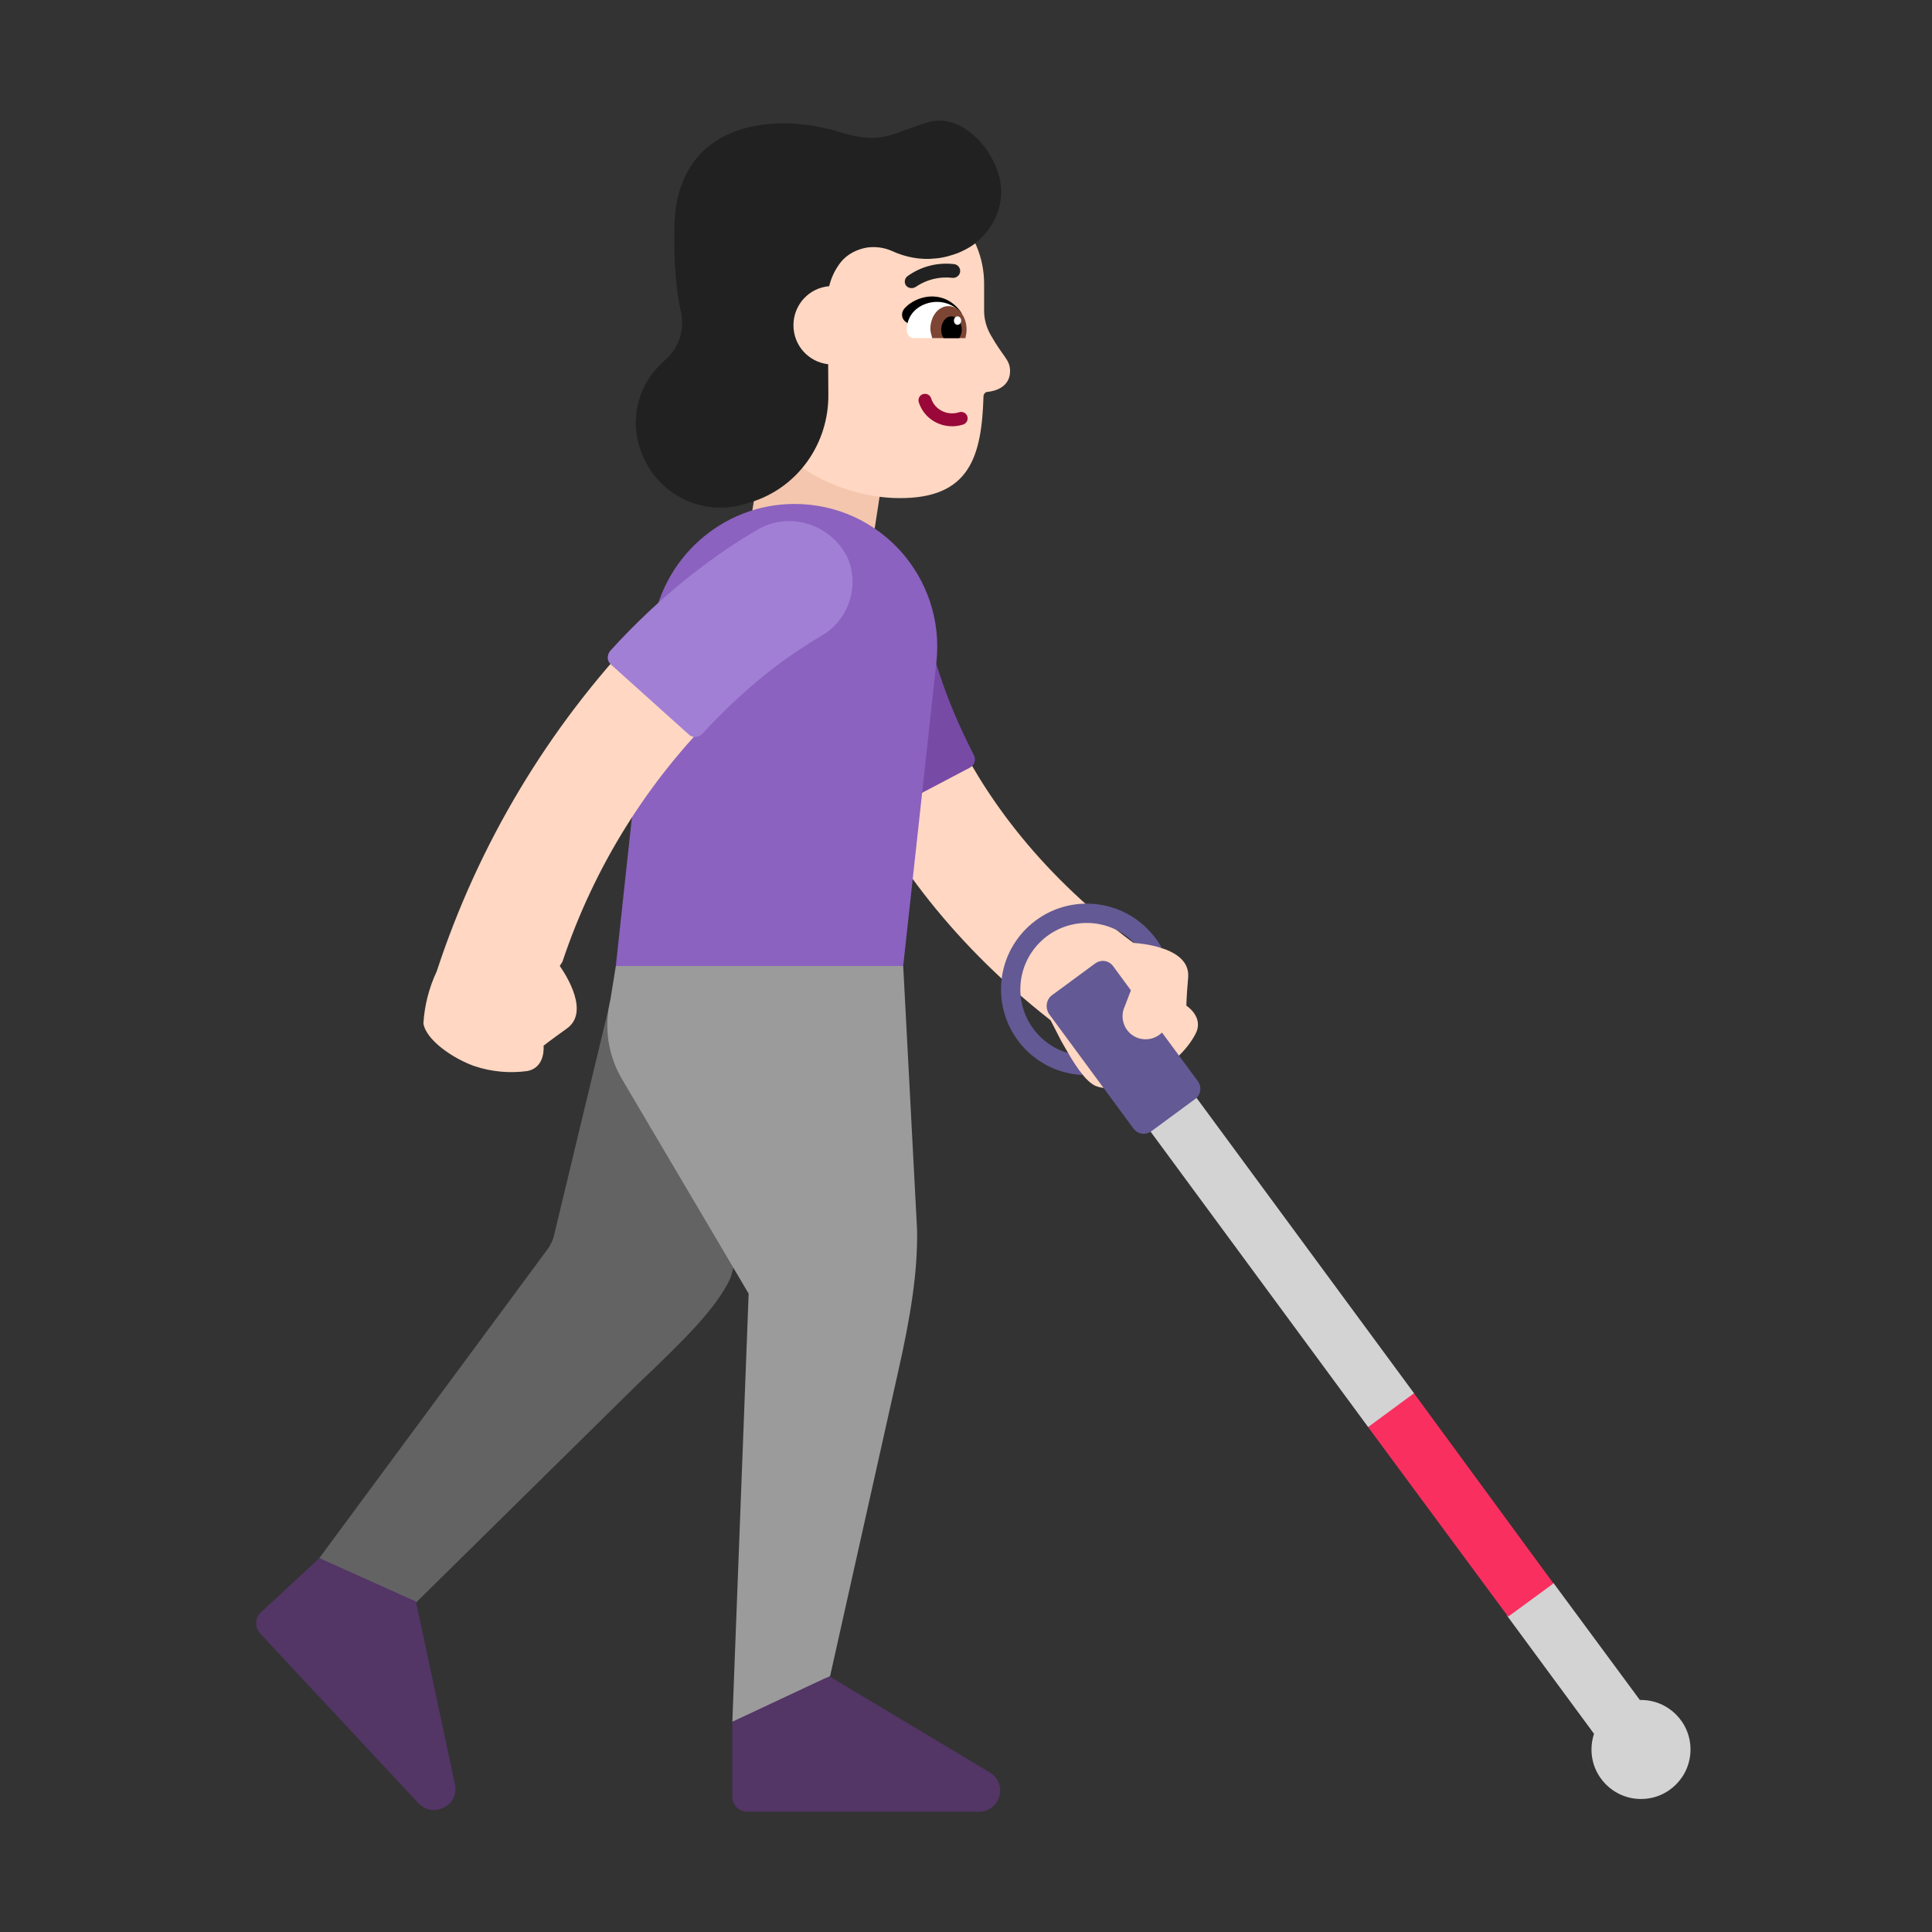 <svg width="32" height="32" viewBox="0 0 32 32" fill="none" xmlns="http://www.w3.org/2000/svg">
<rect x="0" y="0" width="32" height="32" fill="#333333" stroke="none"/>
<path d="M12.75 6.677L12.43 8.647L14.45 8.997L14.76 6.987L12.75 6.677Z" fill="#F4C6AD"/>
<path d="M12.655 19.154L12.1 21.167C11.861 21.683 11.294 22.226 10.616 22.875C10.584 22.906 10.552 22.936 10.52 22.967L6.4 27.027L5.03 26.157L9.05 20.717C9.11 20.637 9.16 20.547 9.18 20.447L10.09 16.661L12.655 19.154Z" fill="#636363"/>
<path d="M10.2 16L12.472 15.477L14.96 16L15.19 20.377C15.2 21.057 15.09 21.777 14.87 22.747L13.75 27.757L13.042 28.517H12.13L12.4 21.427L10.31 17.887C10.07 17.487 10 17.017 10.11 16.557L10.2 16Z" fill="#9B9B9B"/>
<path d="M4.32 26.707L5.29 25.807L6.89 26.527L7.54 29.577C7.59 29.917 7.17 30.117 6.93 29.867L4.31 27.057C4.22 26.957 4.22 26.797 4.32 26.707Z" fill="#533566"/>
<path d="M12.13 28.517L13.651 27.804L13.74 27.767L16.41 29.367C16.7 29.567 16.56 30.007 16.21 30.007H12.37C12.24 30.007 12.13 29.897 12.13 29.757V28.427L12.133 28.426L12.13 28.517Z" fill="#533566"/>
<path d="M14.216 9.566C13.707 9.619 13.337 10.073 13.389 10.582L13.389 10.583L13.39 10.586L13.39 10.591L13.392 10.606C13.393 10.617 13.395 10.631 13.398 10.649C13.402 10.683 13.409 10.73 13.419 10.787C13.439 10.903 13.471 11.063 13.521 11.259C13.62 11.652 13.792 12.193 14.085 12.821C14.645 14.019 15.642 15.523 17.401 16.899L17.58 17.247L17.61 17.299C17.635 17.343 17.663 17.393 17.693 17.444V17.641L17.929 17.797C17.988 17.87 18.05 17.931 18.11 17.967C18.34 18.107 18.85 17.967 19.19 17.757C19.19 17.757 19.61 17.497 19.8 17.127C19.95 16.847 19.65 16.657 19.65 16.657C19.65 16.657 19.65 16.527 19.68 16.187C19.7 15.919 19.472 15.777 19.236 15.702L18.961 15.527L18.774 15.618C17.122 14.392 16.236 13.052 15.762 12.038C15.524 11.528 15.389 11.098 15.315 10.804C15.277 10.658 15.255 10.545 15.243 10.474C15.237 10.438 15.233 10.413 15.232 10.399L15.23 10.387C15.175 9.882 14.722 9.514 14.216 9.566Z" fill="#FFD7C2"/>
<path d="M14.31 13.457C13.7 12.297 13.4 11.257 13.26 10.487C13.14 9.857 13.61 9.267 14.26 9.237H14.3C14.79 9.247 15.2 9.607 15.28 10.087C15.33 10.377 15.41 10.727 15.55 11.127C15.7 11.597 15.9 12.057 16.13 12.507C16.17 12.587 16.14 12.677 16.06 12.717L14.52 13.527C14.44 13.567 14.35 13.537 14.31 13.457Z" fill="#774AA6"/>
<path d="M13.16 8.347C14.57 8.347 15.66 9.567 15.51 10.967L14.96 16H10.2L10.8 10.457C10.94 9.267 11.95 8.347 13.16 8.347Z" fill="#8B62BF"/>
<path d="M18.61 18.136L19.383 17.593L23.422 23.078L23.355 23.832L22.661 23.637L18.61 18.136Z" fill="#D3D3D3"/>
<path d="M27.161 28.157L25.73 26.219L25.027 26.066L24.922 26.406L24.965 26.766L26.402 28.717C26.375 28.799 26.36 28.886 26.36 28.977C26.36 29.43 26.727 29.797 27.18 29.797C27.633 29.797 28 29.43 28 28.977C28 28.524 27.633 28.157 27.18 28.157C27.174 28.157 27.168 28.157 27.161 28.157Z" fill="#D3D3D3"/>
<path d="M24.98 26.777L22.66 23.637L23.42 23.077L25.73 26.227L24.98 26.777Z" fill="#F92F60"/>
<path d="M18 15.287C18.309 15.287 18.588 15.414 18.787 15.619C18.866 15.624 19.059 15.643 19.246 15.705C19.005 15.265 18.537 14.967 18 14.967C17.216 14.967 16.58 15.603 16.58 16.387C16.58 17.15 17.181 17.773 17.936 17.806C17.848 17.699 17.764 17.565 17.692 17.443C17.235 17.31 16.9 16.888 16.9 16.387C16.9 15.78 17.393 15.287 18 15.287Z" fill="#635994"/>
<path d="M18.81 17.177C18.96 17.248 19.135 17.213 19.246 17.102L19.84 17.907C19.91 18.007 19.89 18.137 19.79 18.207L19.07 18.737C18.97 18.807 18.84 18.787 18.77 18.687L17.37 16.787C17.31 16.687 17.33 16.557 17.42 16.487L18.14 15.957C18.24 15.887 18.37 15.907 18.44 16.007L18.731 16.403L18.63 16.667C18.54 16.857 18.62 17.087 18.81 17.177Z" fill="#635994"/>
<path d="M7.233 16.09C7.106 16.36 7.031 16.652 7.013 16.95C7.053 17.22 7.493 17.53 7.863 17.66C8.143 17.752 8.44 17.78 8.733 17.74C9.043 17.68 9.003 17.32 9.003 17.32C9.003 17.32 9.103 17.24 9.383 17.04C9.773 16.771 9.383 16.159 9.272 16C9.285 15.971 9.308 15.95 9.319 15.92C9.842 14.355 10.728 12.935 11.903 11.776C12.244 11.44 12.611 11.133 13.003 10.858C13.141 10.758 13.249 10.694 13.32 10.651L13.41 10.599L13.801 9.352C13.383 8.552 12.624 8.866 11.947 9.337C11.47 9.671 11.022 10.044 10.607 10.451C9.076 12.056 7.923 13.982 7.233 16.09Z" fill="#FFD7C2"/>
<path d="M10.11 10.777C10.99 9.807 11.87 9.167 12.54 8.777C13.09 8.447 13.81 8.697 14.06 9.287L14.07 9.317C14.22 9.777 14.03 10.287 13.61 10.527C13.36 10.677 13.05 10.877 12.72 11.137C12.33 11.447 11.97 11.787 11.63 12.157C11.57 12.217 11.47 12.227 11.41 12.167L10.12 11.007C10.05 10.947 10.05 10.847 10.11 10.777Z" fill="#A17FD5"/>
<path d="M13.67 3.08L14.71 3.09C15.59 3.1 16.3 3.82 16.3 4.7V5.15C16.3 5.29 16.34 5.43 16.41 5.55C16.62 5.92 16.72 5.95 16.73 6.13C16.74 6.41 16.48 6.48 16.36 6.49C16.32 6.49 16.29 6.53 16.29 6.56C16.26 7.55 16.07 8.26 14.89 8.25C14.17 8.25 13.03 7.88 12.71 7.02L12.41 5.87L12.07 4.67C12.07 3.79 12.79 3.07 13.67 3.08Z" fill="#FFD7C2"/>
<path d="M15.287 6.528C15.231 6.546 15.2 6.606 15.218 6.663C15.317 6.972 15.649 7.129 15.952 7.032C16.009 7.014 16.04 6.954 16.022 6.897C16.004 6.841 15.944 6.81 15.887 6.828C15.69 6.891 15.483 6.788 15.422 6.597C15.404 6.541 15.344 6.51 15.287 6.528Z" fill="#990838"/>
<path d="M15.1 4.772C15.125 4.772 15.15 4.764 15.171 4.749C15.348 4.629 15.563 4.577 15.776 4.602C15.806 4.605 15.836 4.596 15.86 4.577C15.883 4.559 15.899 4.532 15.903 4.502C15.905 4.487 15.903 4.472 15.899 4.457C15.895 4.443 15.888 4.429 15.879 4.417C15.87 4.406 15.858 4.396 15.845 4.388C15.832 4.381 15.818 4.376 15.803 4.375C15.529 4.342 15.253 4.413 15.03 4.575C15.018 4.584 15.008 4.595 15.001 4.608C14.993 4.621 14.989 4.635 14.987 4.65C14.985 4.665 14.986 4.68 14.99 4.694C14.994 4.708 15.001 4.722 15.01 4.734C15.021 4.746 15.035 4.756 15.05 4.763C15.066 4.769 15.083 4.772 15.1 4.772Z" fill="#212121"/>
<path d="M15.93 5.19C15.93 5.19 15.74 4.85 15.33 4.92C15.17 4.95 15.05 5.03 14.98 5.11C14.92 5.18 14.93 5.28 15 5.33L15.29 5.53L15.93 5.19Z" fill="black"/>
<path d="M15.9 5.6C15.96 5.6 16.01 5.54 16.01 5.47V5.46C16.01 5.17 15.76 5 15.52 5C15.28 5 15.02 5.16 15.02 5.46V5.47C15.02 5.54 15.07 5.6 15.13 5.6H15.9Z" fill="white"/>
<path d="M15.99 5.6C16 5.56 16.01 5.51 16.01 5.46C16.01 5.25 15.88 5.07 15.71 5.07C15.54 5.07 15.41 5.24 15.41 5.45C15.41 5.5 15.43 5.55 15.44 5.6H15.99Z" fill="#7D4533"/>
<path d="M15.89 5.6C15.91 5.56 15.93 5.52 15.93 5.46C15.93 5.34 15.85 5.24 15.76 5.24C15.66 5.24 15.59 5.34 15.59 5.46C15.59 5.51 15.6 5.56 15.63 5.6H15.89Z" fill="black"/>
<path d="M15.859 5.38C15.826 5.38 15.8 5.348 15.8 5.31C15.8 5.271 15.827 5.24 15.86 5.24C15.893 5.24 15.92 5.272 15.92 5.31C15.919 5.349 15.893 5.38 15.859 5.38Z" fill="white"/>
<path d="M15.32 2.04C15.85 1.84 16.4 2.37 16.55 2.92C16.65 3.31 16.52 3.7 16.21 3.98C16.13 4.06 16.01 4.13 15.87 4.19C15.76 4.23 15.63 4.27 15.5 4.28C15.25 4.31 15 4.26 14.78 4.16C14.65 4.1 14.5 4.08 14.36 4.1C14.19 4.13 14.03 4.21 13.92 4.35C13.832 4.465 13.767 4.598 13.734 4.74C13.401 4.768 13.142 5.046 13.142 5.387C13.142 5.722 13.392 5.996 13.717 6.033L13.72 6.53C13.73 7.34 13.22 8.08 12.43 8.32C12.4 8.33 12.37 8.34 12.33 8.35L12.21 8.38C11.49 8.53 10.71 8.08 10.55 7.23C10.48 6.83 10.6 6.42 10.86 6.12C10.894 6.08 10.932 6.044 10.968 6.009C10.986 5.993 11.004 5.976 11.02 5.96C11.25 5.76 11.34 5.46 11.28 5.17C11.2 4.83 11.16 4.37 11.17 3.76C11.2 2.02 12.8 1.85 13.88 2.18C14.452 2.355 14.646 2.283 15.002 2.151C15.094 2.117 15.197 2.079 15.32 2.04Z" fill="#212121"/>
</svg>
